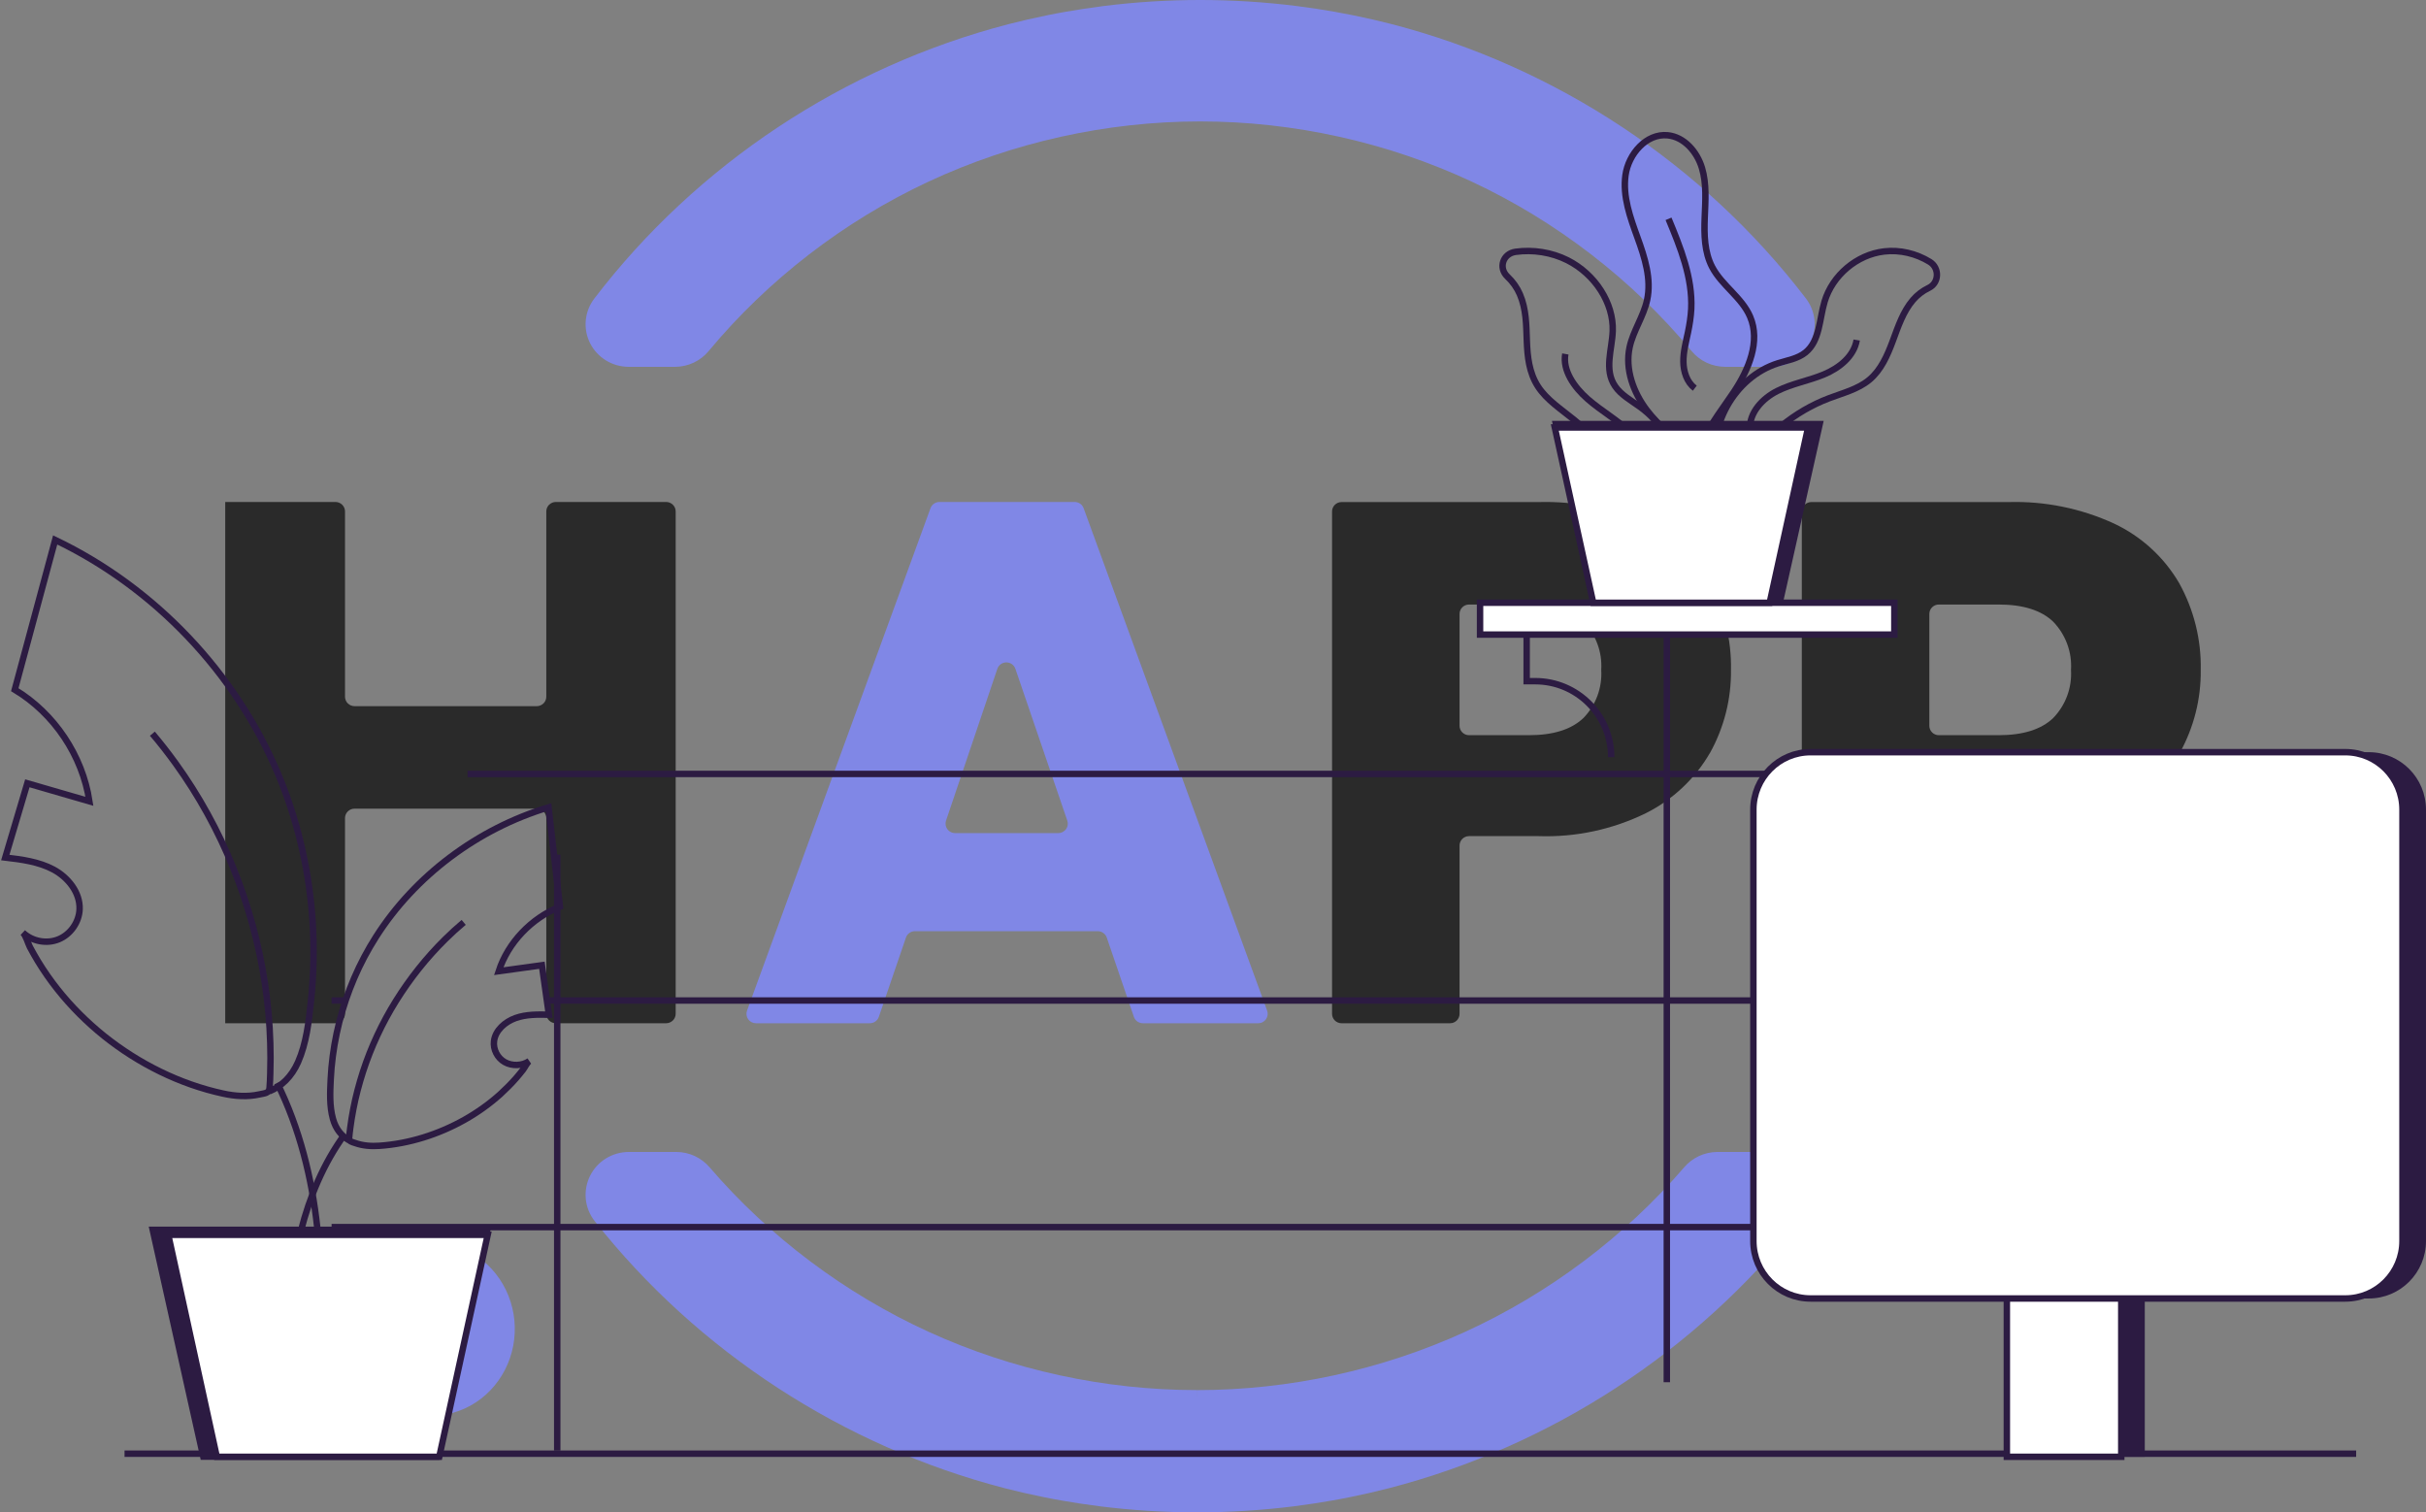 <svg width="377" height="235" viewBox="0 0 377 235" fill="none" xmlns="http://www.w3.org/2000/svg">
<rect x="0" y="0" width="377" height="235" fill="#808080" stroke="none"/>
<path d="M67.002 193.005C69.571 193.005 72.088 193.799 74.224 195.278C76.36 196.762 78.029 198.872 79.009 201.337C79.994 203.802 80.251 206.518 79.752 209.136C79.252 211.754 78.01 214.16 76.193 216.048C74.376 217.936 72.059 219.223 69.537 219.74C67.016 220.263 64.4 219.992 62.026 218.971C59.652 217.951 57.62 216.22 56.193 213.997C54.766 211.778 54 209.165 54 206.498C54 202.919 55.37 199.483 57.806 196.954C60.242 194.42 63.553 193 66.997 193L67.002 193.005Z" fill="#8087E6"/>
<path d="M281.971 49.762C281.854 48.536 281.398 47.373 280.647 46.387C264.712 25.538 241.861 10.396 216.302 3.756C214.367 3.258 212.398 2.803 210.288 2.377C209.356 2.185 208.372 1.999 207.363 1.822C205.612 1.51 203.705 1.223 201.532 0.941C191.559 -0.314 181.446 -0.314 171.468 0.941C169.295 1.228 167.388 1.515 165.642 1.822C164.619 1.999 163.634 2.185 162.717 2.377C160.612 2.808 158.643 3.258 156.698 3.76C131.139 10.405 108.288 25.547 92.353 46.396C91.602 47.377 91.146 48.546 91.029 49.771C90.913 50.997 91.146 52.227 91.699 53.328C92.252 54.429 93.105 55.353 94.163 56.004C95.22 56.655 96.438 56.995 97.684 57H104.946C105.935 56.995 106.93 56.765 107.817 56.344C108.71 55.923 109.51 55.296 110.131 54.544C119.347 43.462 131.149 34.361 144.27 28.233C157.386 22.105 171.982 18.869 186.485 18.869H186.515C201.018 18.869 215.614 22.105 228.73 28.233C241.851 34.361 253.653 43.462 262.864 54.539C263.49 55.3 264.29 55.923 265.178 56.344C266.07 56.765 267.065 56.99 268.059 57H275.316C276.562 57 277.775 56.655 278.837 56.004C279.895 55.353 280.748 54.429 281.301 53.328C281.854 52.227 282.087 50.997 281.971 49.771V49.762Z" fill="#8087E6"/>
<path d="M280.311 182.729C279.755 181.61 278.896 180.664 277.827 180.008C276.757 179.347 275.527 179 274.273 179H266.862C265.886 179.005 264.905 179.227 264.021 179.637C263.138 180.047 262.342 180.655 261.717 181.388C252.447 192.17 240.687 201.003 227.702 206.942C214.731 212.871 200.33 216.007 186.046 216.007H186.002V216.972H185.993V216.967V216.002H185.944C171.66 216.002 157.259 212.871 144.293 206.942C131.313 201.008 119.548 192.17 110.283 181.398C109.658 180.66 108.857 180.052 107.974 179.637C107.09 179.227 106.109 179.005 105.123 179H97.727C96.468 179 95.233 179.347 94.164 180.008C93.095 180.669 92.235 181.61 91.684 182.734C91.132 183.853 90.908 185.103 91.034 186.343C91.161 187.582 91.64 188.759 92.416 189.748C108.389 209.996 131.01 224.734 156.117 231.247C158.226 231.787 160.169 232.231 162.053 232.607C162.985 232.8 163.976 232.988 164.997 233.167C166.754 233.48 168.673 233.77 170.864 234.054C175.883 234.686 180.935 235 185.988 235C191.04 235 196.098 234.686 201.121 234.054C203.308 233.77 205.226 233.48 206.984 233.167C208.009 232.988 209 232.8 209.927 232.607C211.822 232.226 213.764 231.782 215.873 231.242C240.98 224.734 263.606 209.996 279.584 189.744C280.355 188.755 280.834 187.578 280.965 186.338C281.092 185.093 280.868 183.844 280.316 182.724L280.311 182.729Z" fill="#8087E6"/>
<path d="M35 78H52.121C52.515 78 52.894 78.154 53.175 78.429C53.456 78.704 53.614 79.076 53.614 79.466V108.264C53.614 108.655 53.771 109.026 54.052 109.301C54.333 109.576 54.712 109.73 55.106 109.73H83.401C83.795 109.73 84.174 109.576 84.455 109.301C84.736 109.026 84.894 108.655 84.894 108.264V79.466C84.894 79.076 85.051 78.704 85.332 78.429C85.613 78.154 85.992 78 86.386 78H103.507C103.901 78 104.286 78.154 104.562 78.429C104.842 78.704 105 79.076 105 79.466V157.534C105 157.919 104.842 158.296 104.562 158.571C104.281 158.846 103.901 159 103.507 159H86.386C85.992 159 85.608 158.846 85.332 158.571C85.051 158.296 84.894 157.924 84.894 157.534V127.12C84.894 126.734 84.736 126.358 84.455 126.083C84.174 125.808 83.795 125.654 83.401 125.654H55.106C54.712 125.654 54.333 125.808 54.052 126.083C53.771 126.358 53.614 126.729 53.614 127.12V157.534C53.614 157.919 53.456 158.296 53.175 158.571C52.894 158.846 52.515 159 52.121 159H35" fill="#2A2A2A"/>
<path d="M170.585 144.695H142.179C141.872 144.695 141.569 144.792 141.32 144.97C141.071 145.149 140.881 145.399 140.783 145.689L136.57 158.006C136.473 158.296 136.282 158.547 136.034 158.725C135.785 158.904 135.482 159 135.169 159H117.479C117.239 159 117.005 158.942 116.795 158.836C116.585 158.725 116.405 158.571 116.268 158.378C116.131 158.185 116.043 157.963 116.014 157.731C115.98 157.5 116.009 157.258 116.087 157.041L144.601 78.965C144.703 78.68 144.894 78.434 145.143 78.265C145.392 78.092 145.689 78 145.992 78H167.002C167.305 78 167.603 78.092 167.852 78.265C168.101 78.439 168.291 78.685 168.394 78.965L196.912 157.041C196.995 157.263 197.019 157.5 196.985 157.731C196.951 157.963 196.868 158.185 196.731 158.378C196.595 158.571 196.414 158.73 196.204 158.836C195.994 158.947 195.76 159 195.521 159H177.605C177.298 159 176.995 158.904 176.741 158.725C176.487 158.547 176.302 158.296 176.204 158.006L171.991 145.689C171.894 145.399 171.703 145.149 171.454 144.97C171.2 144.792 170.903 144.695 170.59 144.695H170.585ZM165.86 127.524L157.796 103.937C157.698 103.643 157.513 103.387 157.259 103.208C157.005 103.025 156.702 102.929 156.39 102.929C156.077 102.929 155.775 103.025 155.521 103.208C155.267 103.392 155.081 103.643 154.984 103.937L147.012 127.524C146.939 127.746 146.915 127.978 146.954 128.209C146.988 128.441 147.081 128.658 147.217 128.846C147.354 129.034 147.535 129.189 147.744 129.295C147.954 129.401 148.184 129.454 148.418 129.454H164.459C164.693 129.454 164.928 129.396 165.133 129.29C165.343 129.184 165.523 129.03 165.66 128.842C165.797 128.653 165.884 128.431 165.923 128.205C165.958 127.973 165.938 127.741 165.86 127.52" fill="#8087E6"/>
<path d="M265.752 116.95C263.426 120.987 259.96 124.257 255.784 126.35C250.604 128.892 244.87 130.121 239.097 129.924H228.285C227.896 129.924 227.523 130.078 227.246 130.353C226.969 130.628 226.814 130.999 226.814 131.39V157.534C226.814 157.92 226.658 158.296 226.382 158.571C226.105 158.846 225.731 159 225.343 159H208.471C208.083 159 207.709 158.846 207.432 158.571C207.155 158.296 207 157.925 207 157.534V79.482C207 79.092 207.155 78.72 207.432 78.445C207.709 78.171 208.083 78.016 208.471 78.016H239.097C244.768 77.847 250.405 78.995 255.551 81.368C259.77 83.36 263.285 86.577 265.635 90.594C267.927 94.722 269.087 99.376 268.995 104.093C269.048 108.588 267.932 113.015 265.757 116.955M246.05 111.587C247.011 110.599 247.754 109.422 248.234 108.13C248.715 106.837 248.914 105.463 248.832 104.088C248.919 102.714 248.715 101.339 248.234 100.047C247.754 98.754 247.011 97.577 246.05 96.589C244.195 94.819 241.374 93.936 237.592 93.936H228.285C227.896 93.936 227.518 94.091 227.246 94.365C226.969 94.64 226.814 95.012 226.814 95.402V112.774C226.814 113.165 226.969 113.536 227.246 113.811C227.523 114.086 227.896 114.24 228.285 114.24H237.582C241.369 114.24 244.185 113.357 246.04 111.587" fill="#2A2A2A"/>
<path d="M338.742 116.95C336.417 120.987 332.951 124.257 328.775 126.35C323.595 128.892 317.862 130.121 312.09 129.924H301.278C300.89 129.924 300.516 130.078 300.239 130.353C299.963 130.628 299.807 130.999 299.807 131.39V157.534C299.807 157.92 299.652 158.296 299.375 158.571C299.099 158.846 298.725 159 298.336 159H281.471C281.083 159 280.704 158.846 280.432 158.571C280.155 158.296 280 157.925 280 157.534V79.482C280 79.092 280.155 78.72 280.432 78.445C280.709 78.171 281.083 78.016 281.471 78.016H312.095C317.765 77.847 323.401 78.995 328.552 81.368C332.771 83.36 336.286 86.577 338.635 90.594C340.927 94.722 342.087 99.376 341.995 104.093C342.048 108.588 340.932 113.015 338.757 116.955M319.051 111.587C320.013 110.599 320.755 109.422 321.236 108.13C321.717 106.837 321.916 105.463 321.833 104.088C321.921 102.714 321.717 101.339 321.236 100.047C320.755 98.754 320.013 97.577 319.051 96.589C317.197 94.824 314.376 93.936 310.595 93.936H301.288C300.9 93.936 300.526 94.091 300.249 94.365C299.972 94.64 299.817 95.012 299.817 95.402V112.774C299.817 113.165 299.972 113.536 300.249 113.811C300.526 114.086 300.9 114.24 301.288 114.24H310.595C314.376 114.24 317.197 113.353 319.051 111.587Z" fill="#2A2A2A"/>
<path d="M333.299 179.587H315.521V226.367H333.299V179.587Z" fill="#2C1B42"/>
<path d="M368.11 116.879H285.022C280.112 116.879 276.133 120.876 276.133 125.805V192.842C276.133 197.772 280.112 201.768 285.022 201.768H368.11C373.019 201.768 376.999 197.772 376.999 192.842V125.805C376.999 120.876 373.019 116.879 368.11 116.879Z" fill="#2C1B42"/>
<path d="M86.594 132.806C86.594 134.25 86.594 225.405 86.594 225.405" stroke="#2C1B42" stroke-miterlimit="10"/>
<path d="M259.023 96.623C259.023 98.066 259.023 214.783 259.023 214.783" stroke="#2C1B42" stroke-miterlimit="10"/>
<path d="M311.387 120.26H72.662" stroke="#2C1B42" stroke-miterlimit="10"/>
<path d="M53.711 155.468H51.529" stroke="#2C1B42" stroke-miterlimit="10"/>
<path d="M338.28 155.468H84.967" stroke="#2C1B42" stroke-miterlimit="10"/>
<path d="M332.996 190.677H51.529" stroke="#2C1B42" stroke-miterlimit="10"/>
<path d="M19.354 225.886H366.144" stroke="#2C1B42" stroke-miterlimit="10"/>
<path d="M41.835 169.585C43.726 168.813 45.302 167.344 46.324 165.027C47.61 162.103 47.988 158.773 48.316 155.62C48.706 151.949 48.82 148.252 48.656 144.568C48.316 137.161 46.84 129.793 44.243 122.842C43.928 121.994 43.6 121.159 43.247 120.336C36.615 104.523 24.02 91.28 8.574 83.899L2.295 107.169C8.436 110.866 12.811 117.398 13.895 124.514L4.25 121.716L0.82 133.249C3.392 133.553 6.028 133.895 8.297 135.11C10.566 136.326 12.458 138.668 12.37 141.263C12.306 143.264 10.983 145.176 9.129 145.948C7.276 146.72 5.006 146.29 3.544 144.91C4.035 145.365 4.338 146.568 4.653 147.176C5.057 147.936 5.485 148.682 5.927 149.417C6.834 150.898 7.831 152.329 8.915 153.696C11.046 156.393 13.504 158.836 16.177 160.988C21.548 165.28 27.941 168.471 34.661 169.927C36.502 170.332 38.469 170.471 40.322 170.053C41.167 169.863 41.81 169.901 41.886 169.053C41.961 168.281 41.974 167.496 41.999 166.724C42.049 165.166 42.049 163.622 41.999 162.065C41.911 158.963 41.621 155.861 41.167 152.797C40.234 146.657 38.582 140.63 36.25 134.87C33.917 129.109 30.916 123.64 27.285 118.614C26.138 117.031 24.94 115.487 23.679 114.005" stroke="#2C1B42" stroke-miterlimit="10"/>
<path d="M49.16 212.833C50.623 199.058 50.093 182.473 43.07 168.281" stroke="#2C1B42" stroke-miterlimit="10"/>
<path d="M54.254 177.194C53.081 176.523 52.186 175.459 51.745 173.877C51.19 171.889 51.291 169.737 51.392 167.686C51.505 165.306 51.82 162.938 52.312 160.596C53.308 155.886 55.048 151.316 57.494 147.113C57.797 146.606 58.099 146.1 58.414 145.606C64.466 136.085 74.213 128.768 85.245 125.451L87.01 140.884C82.547 142.694 78.953 146.467 77.503 150.911L84.211 149.987L85.295 157.671C83.555 157.633 81.765 157.608 80.126 158.19C78.487 158.773 76.986 160.09 76.772 161.761C76.608 163.052 77.289 164.394 78.436 165.04C79.584 165.685 81.147 165.635 82.257 164.875C81.891 165.128 81.563 165.863 81.286 166.217C80.933 166.66 80.58 167.103 80.201 167.534C79.445 168.395 78.626 169.218 77.768 170.003C76.066 171.535 74.187 172.877 72.183 174.003C68.173 176.257 63.584 177.726 58.969 178.042C57.696 178.131 56.385 178.042 55.187 177.612C54.645 177.422 54.216 177.384 54.254 176.839C54.291 176.346 54.355 175.839 54.418 175.345C54.544 174.345 54.708 173.358 54.897 172.37C55.275 170.395 55.792 168.445 56.41 166.521C57.658 162.685 59.385 158.975 61.541 155.519C63.697 152.063 66.257 148.834 69.182 145.948C70.102 145.036 71.061 144.163 72.057 143.327" stroke="#2C1B42" stroke-miterlimit="10"/>
<path d="M46.072 222.885C46.072 222.885 40.222 194.589 53.562 176.257" stroke="#2C1B42" stroke-miterlimit="10"/>
<path d="M46.474 190.601H52.993H76.344L68.274 226.848H52.993H46.474H31.193L23.111 190.601H46.474Z" fill="#2C1B42"/>
<path d="M47.925 191.88H54.015H75.789L68.262 226.367H54.015H47.925H33.69L26.15 191.88H47.925Z" fill="white" stroke="#2C1B42" stroke-miterlimit="10"/>
<path d="M329.643 179.587H311.865V226.367H329.643V179.587Z" fill="white" stroke="#2C1B42" stroke-miterlimit="10"/>
<path d="M364.454 116.879H281.365C276.456 116.879 272.477 120.876 272.477 125.805V192.842C272.477 197.772 276.456 201.768 281.365 201.768H364.454C369.363 201.768 373.343 197.772 373.343 192.842V125.805C373.343 120.876 369.363 116.879 364.454 116.879Z" fill="white" stroke="#2C1B42" stroke-miterlimit="10"/>
<path d="M264.872 65.398H259.702H241.172L247.582 94.038H259.702H264.872H276.992L283.402 65.398H264.872Z" fill="#2C1B42"/>
<path d="M258.938 82.778C263.188 77.038 261.318 67.948 254.918 63.268C253.518 62.248 251.908 61.378 250.978 59.998C249.238 57.428 250.518 54.318 250.618 51.418C250.768 47.108 247.888 42.608 243.588 40.438C241.098 39.188 238.208 38.758 235.528 39.128C233.558 39.398 232.798 41.618 234.268 42.998C235.098 43.778 235.768 44.738 236.188 45.728C237.188 48.038 237.178 50.518 237.268 52.938C237.358 55.358 237.598 57.888 238.998 60.048C240.348 62.138 242.608 63.598 244.598 65.218C249.528 69.228 253.088 74.638 254.608 80.358" stroke="#2C1B42" stroke-miterlimit="10"/>
<path d="M255.93 74.54C256.94 72.18 255.52 69.31 253.5 67.32C251.48 65.33 248.89 63.9 246.74 62.02C244.59 60.14 242.8 57.53 243.25 55" stroke="#2C1B42" stroke-miterlimit="10"/>
<path d="M255.911 63.732C253.811 60.952 252.511 57.372 253.241 53.962C253.791 51.402 255.411 49.172 255.961 46.612C256.671 43.362 255.591 40.022 254.461 36.902C253.331 33.782 252.141 30.512 252.601 27.222C253.061 23.932 255.841 20.702 259.151 21.022C261.741 21.272 263.731 23.602 264.481 26.092C265.231 28.582 265.011 31.252 264.911 33.852C264.811 36.452 264.861 39.172 266.061 41.482C267.571 44.372 270.701 46.222 271.971 49.222C273.601 53.042 271.751 57.422 269.451 60.882C267.831 63.312 265.981 65.612 264.761 68.282C264.271 69.342 263.631 69.982 262.411 69.532C261.191 69.082 260.151 68.022 259.191 67.182C257.991 66.132 256.871 64.992 255.901 63.712L255.911 63.732Z" stroke="#2C1B42" stroke-miterlimit="10"/>
<path d="M266.879 73.291C265.149 66.421 269.529 58.581 276.289 56.451C277.759 55.991 279.369 55.741 280.569 54.771C282.809 52.971 282.719 49.621 283.539 46.861C284.759 42.771 288.549 39.571 292.789 39.071C295.249 38.781 297.769 39.391 299.879 40.681C301.429 41.631 301.359 43.971 299.719 44.741C298.789 45.181 297.939 45.841 297.279 46.611C295.729 48.421 294.969 50.751 294.139 52.981C293.309 55.211 292.319 57.501 290.489 59.021C288.719 60.491 286.389 61.061 284.239 61.881C278.909 63.901 274.269 67.701 271.229 72.521" stroke="#2C1B42" stroke-miterlimit="10"/>
<path d="M271.941 66.646C271.841 64.086 273.911 61.896 276.201 60.746C278.491 59.596 281.081 59.166 283.451 58.176C285.821 57.186 288.111 55.366 288.531 52.836" stroke="#2C1B42" stroke-miterlimit="10"/>
<path d="M263.369 60.32C262.139 59.38 261.619 57.76 261.599 56.22C261.579 54.68 261.989 53.17 262.309 51.66C262.559 50.45 262.759 49.22 262.819 47.99C263.039 43.15 261.149 38.48 259.289 34" stroke="#2C1B42" stroke-miterlimit="10"/>
<path d="M294.38 93.656H230V98.606H294.38V93.656Z" fill="white" stroke="#2C1B42" stroke-miterlimit="10"/>
<path d="M263.707 66.422H258.887H241.617L247.587 93.662H258.887H263.707H275.007L280.977 66.422H263.707Z" fill="white" stroke="#2C1B42" stroke-miterlimit="10"/>
<path d="M237.242 98.797V105.847H238.572C245.092 105.847 250.382 111.137 250.382 117.657" stroke="#2C1B42" stroke-miterlimit="10"/>
</svg>
